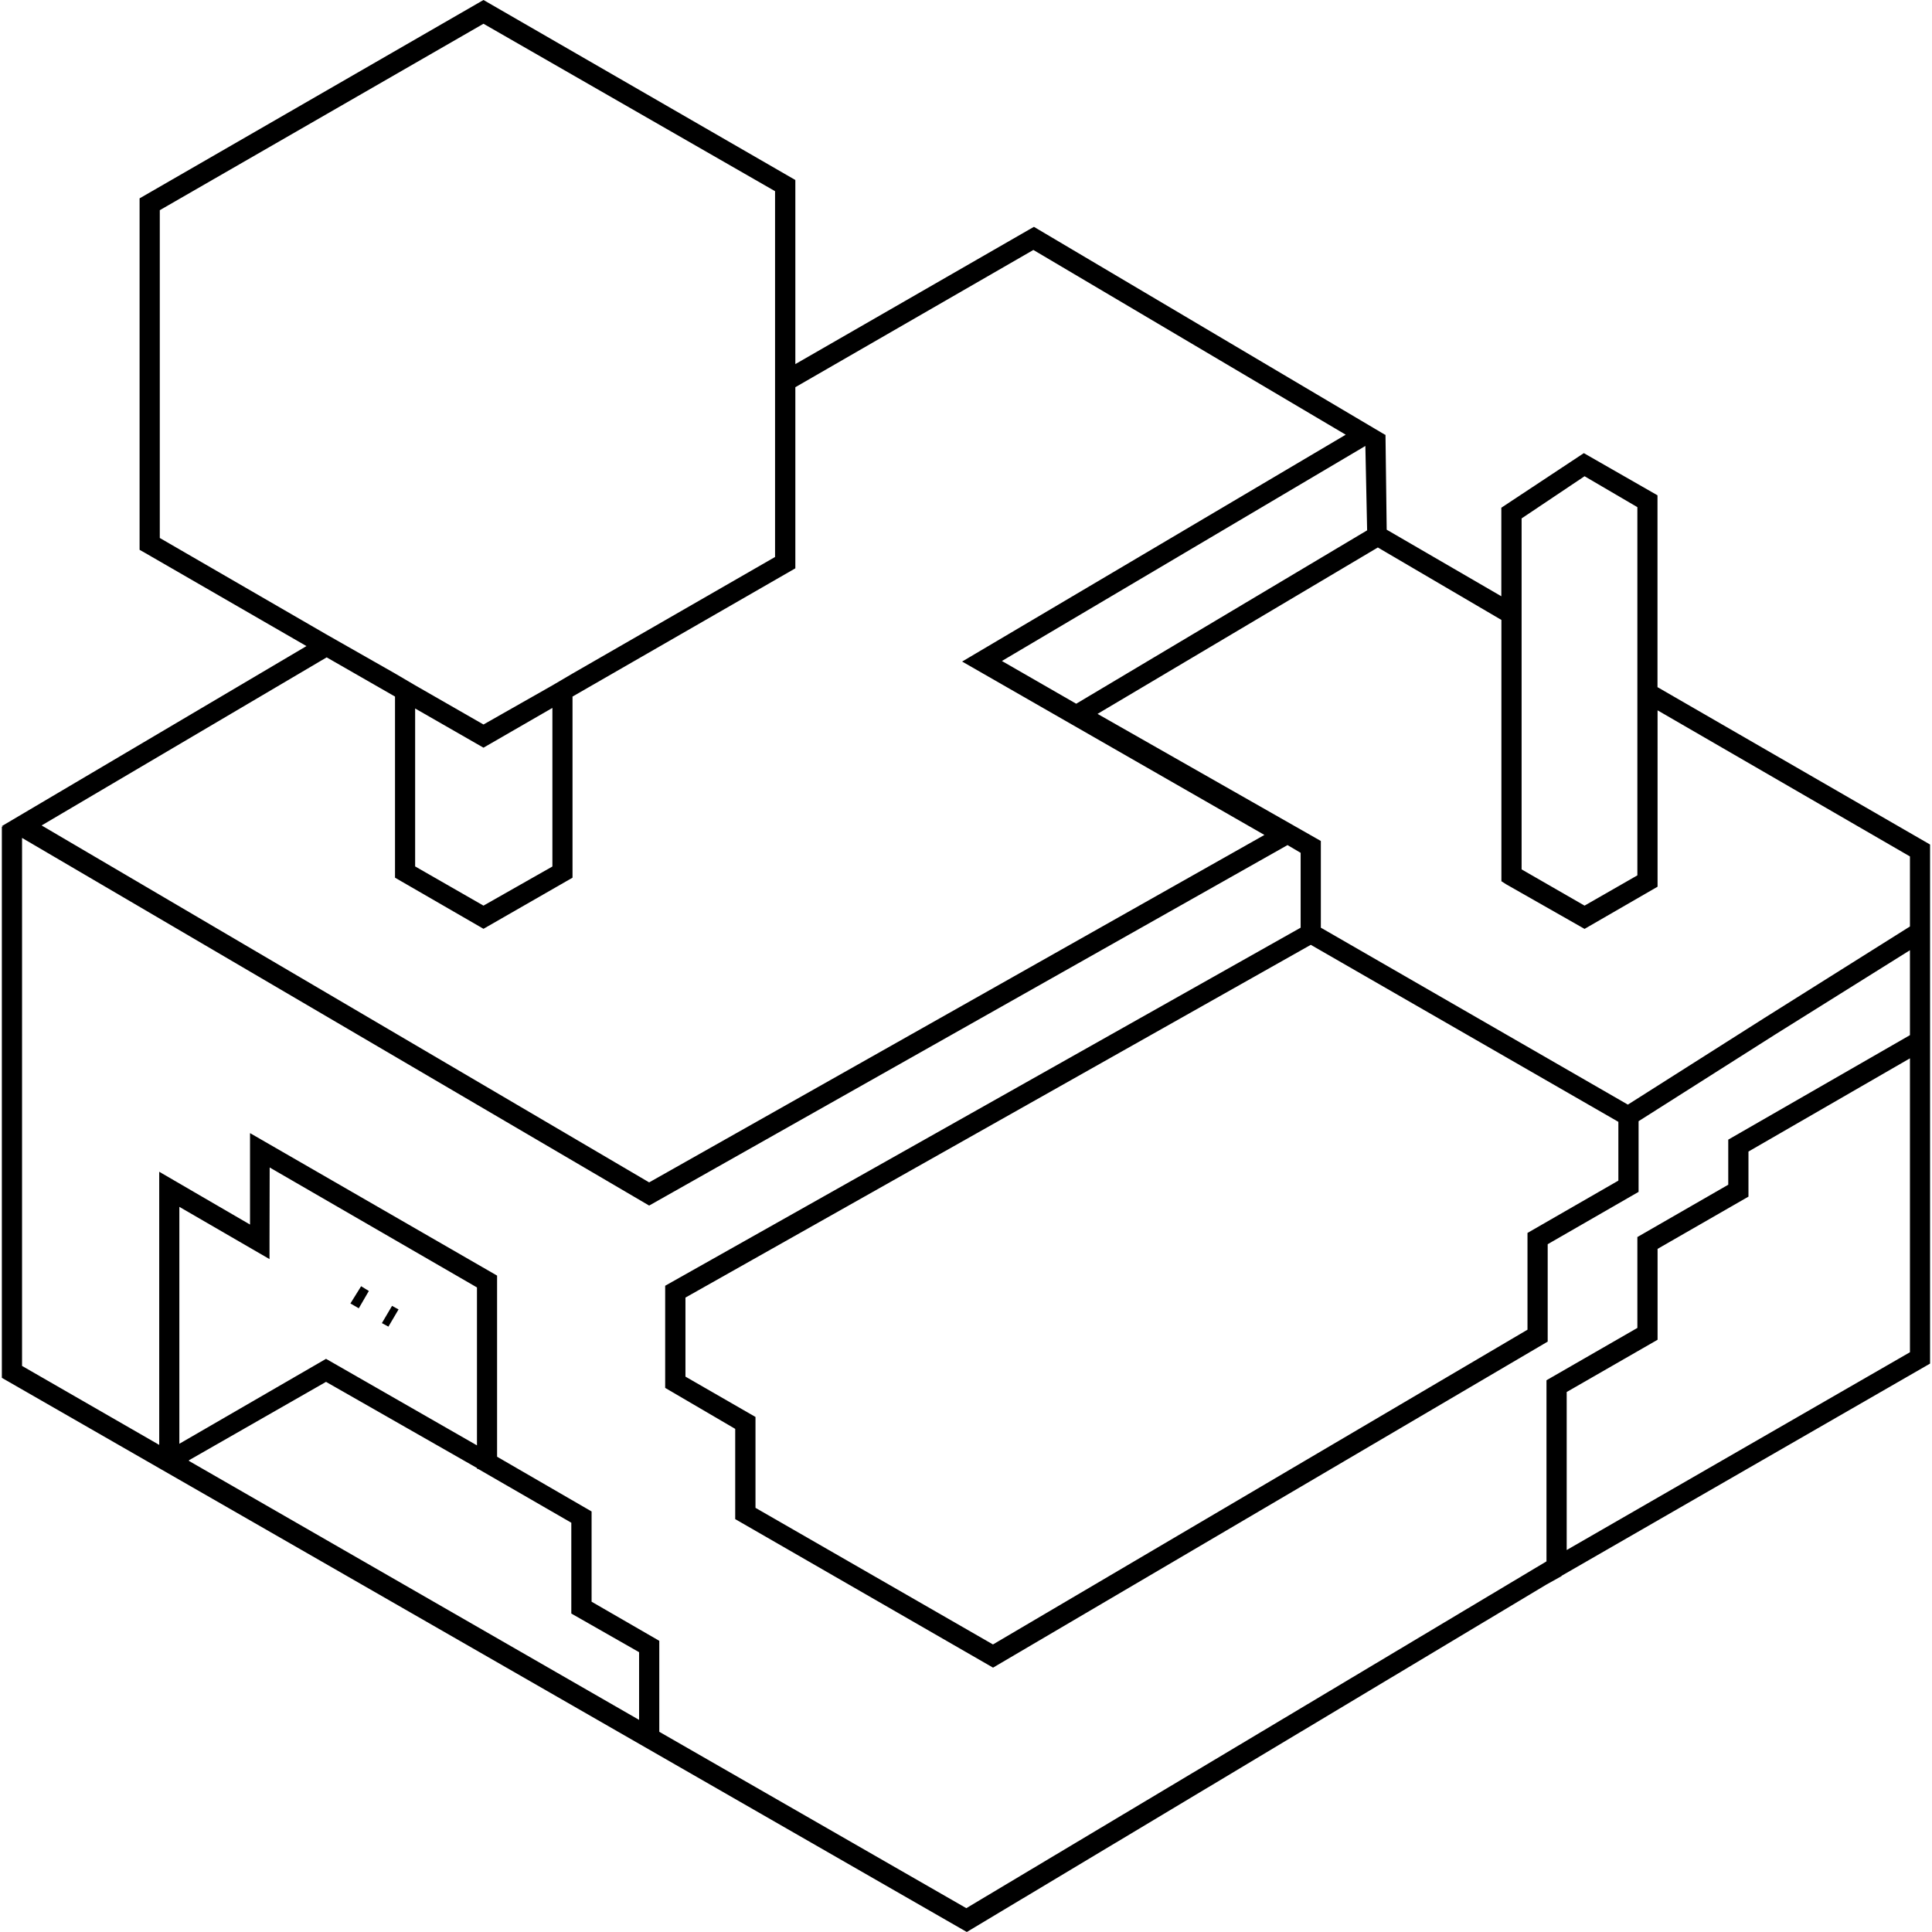 <svg role="img" viewBox="0 0 24 24" xmlns="http://www.w3.org/2000/svg"><title>Minetest icon</title><path d="M6.006 0L1.734 2.464V6.83l.067.038 2.006 1.158-3.784 2.236.014.008H.023v6.846L12.01 24l7.2-4.316.185-.103.007-.008 4.574-2.634v-6.448l-3.386-1.955V6.153l-.915-.524-1.025.678v1.1l-1.424-.827-.015-1.18h-.007l-4.36-2.582-.067.038L9.88 4.523V2.236zm0 .295l3.622 2.08V6.919L7.112 8.367l-.25.147L6.006 9l-.849-.487-.25-.147-.856-.487-2.066-1.196V2.611zm6.831 2.81l3.88 2.295-4.765 2.818 3.755 2.154-7.643 4.316-7.547-4.434 3.541-2.088.849.487v2.25l1.099.635 1.106-.635v-2.25L9.88 7.06V4.81zm4.124 2.435l.022 1.048-3.614 2.154-.923-.531zm2.723.376l.656.384v4.574l-.656.376-.782-.45V6.44zm-2.568.885l1.535.9v3.246l.059.038.974.554.907-.524V8.824l3.135 1.815v.87l-1.807 1.136-1.697 1.077-3.814-2.198v-1.077l-2.774-1.579zM6.862 8.794v1.97l-.856.486-.849-.487V8.801l.849.487zM.274 10.409l7.79 4.567 7.93-4.478.163.096v.93l-7.894 4.448V17.241l.87.509v1.121l3.203 1.845 6.89-4.05v-1.21l1.129-.65v-.878l1.697-1.077 1.674-1.047v1.055l-2.257 1.298v.56l-1.129.65v1.129l-1.129.65v2.25l-7.207 4.308-3.814-2.191v-1.13l-.841-.486v-1.121l-1.174-.68v-2.25l-3.069-1.77v1.136l-1.128-.656v3.393l-1.704-.981zm16.009 1.328l3.821 2.199v.73l-1.129.65v1.202l-6.64 3.91-2.95-1.697v-1.129l-.87-.501v-.982zm7.443 1.41v3.651l-4.264 2.457v-1.963l1.129-.649v-1.129l1.129-.649v-.56zM3.35 14.503l2.575 1.49v1.962L4.05 16.88l-1.822 1.055v-2.943l1.12.649v-.222zm1.136 1.475l-.133.214.104.06.125-.215zm.384.244l-.126.214.081.044.126-.214zm-.82.944l1.875 1.07v.008l.022.008 1.15.664v1.128l.842.48v.841l-5.592-3.217v-.008z"/></svg>